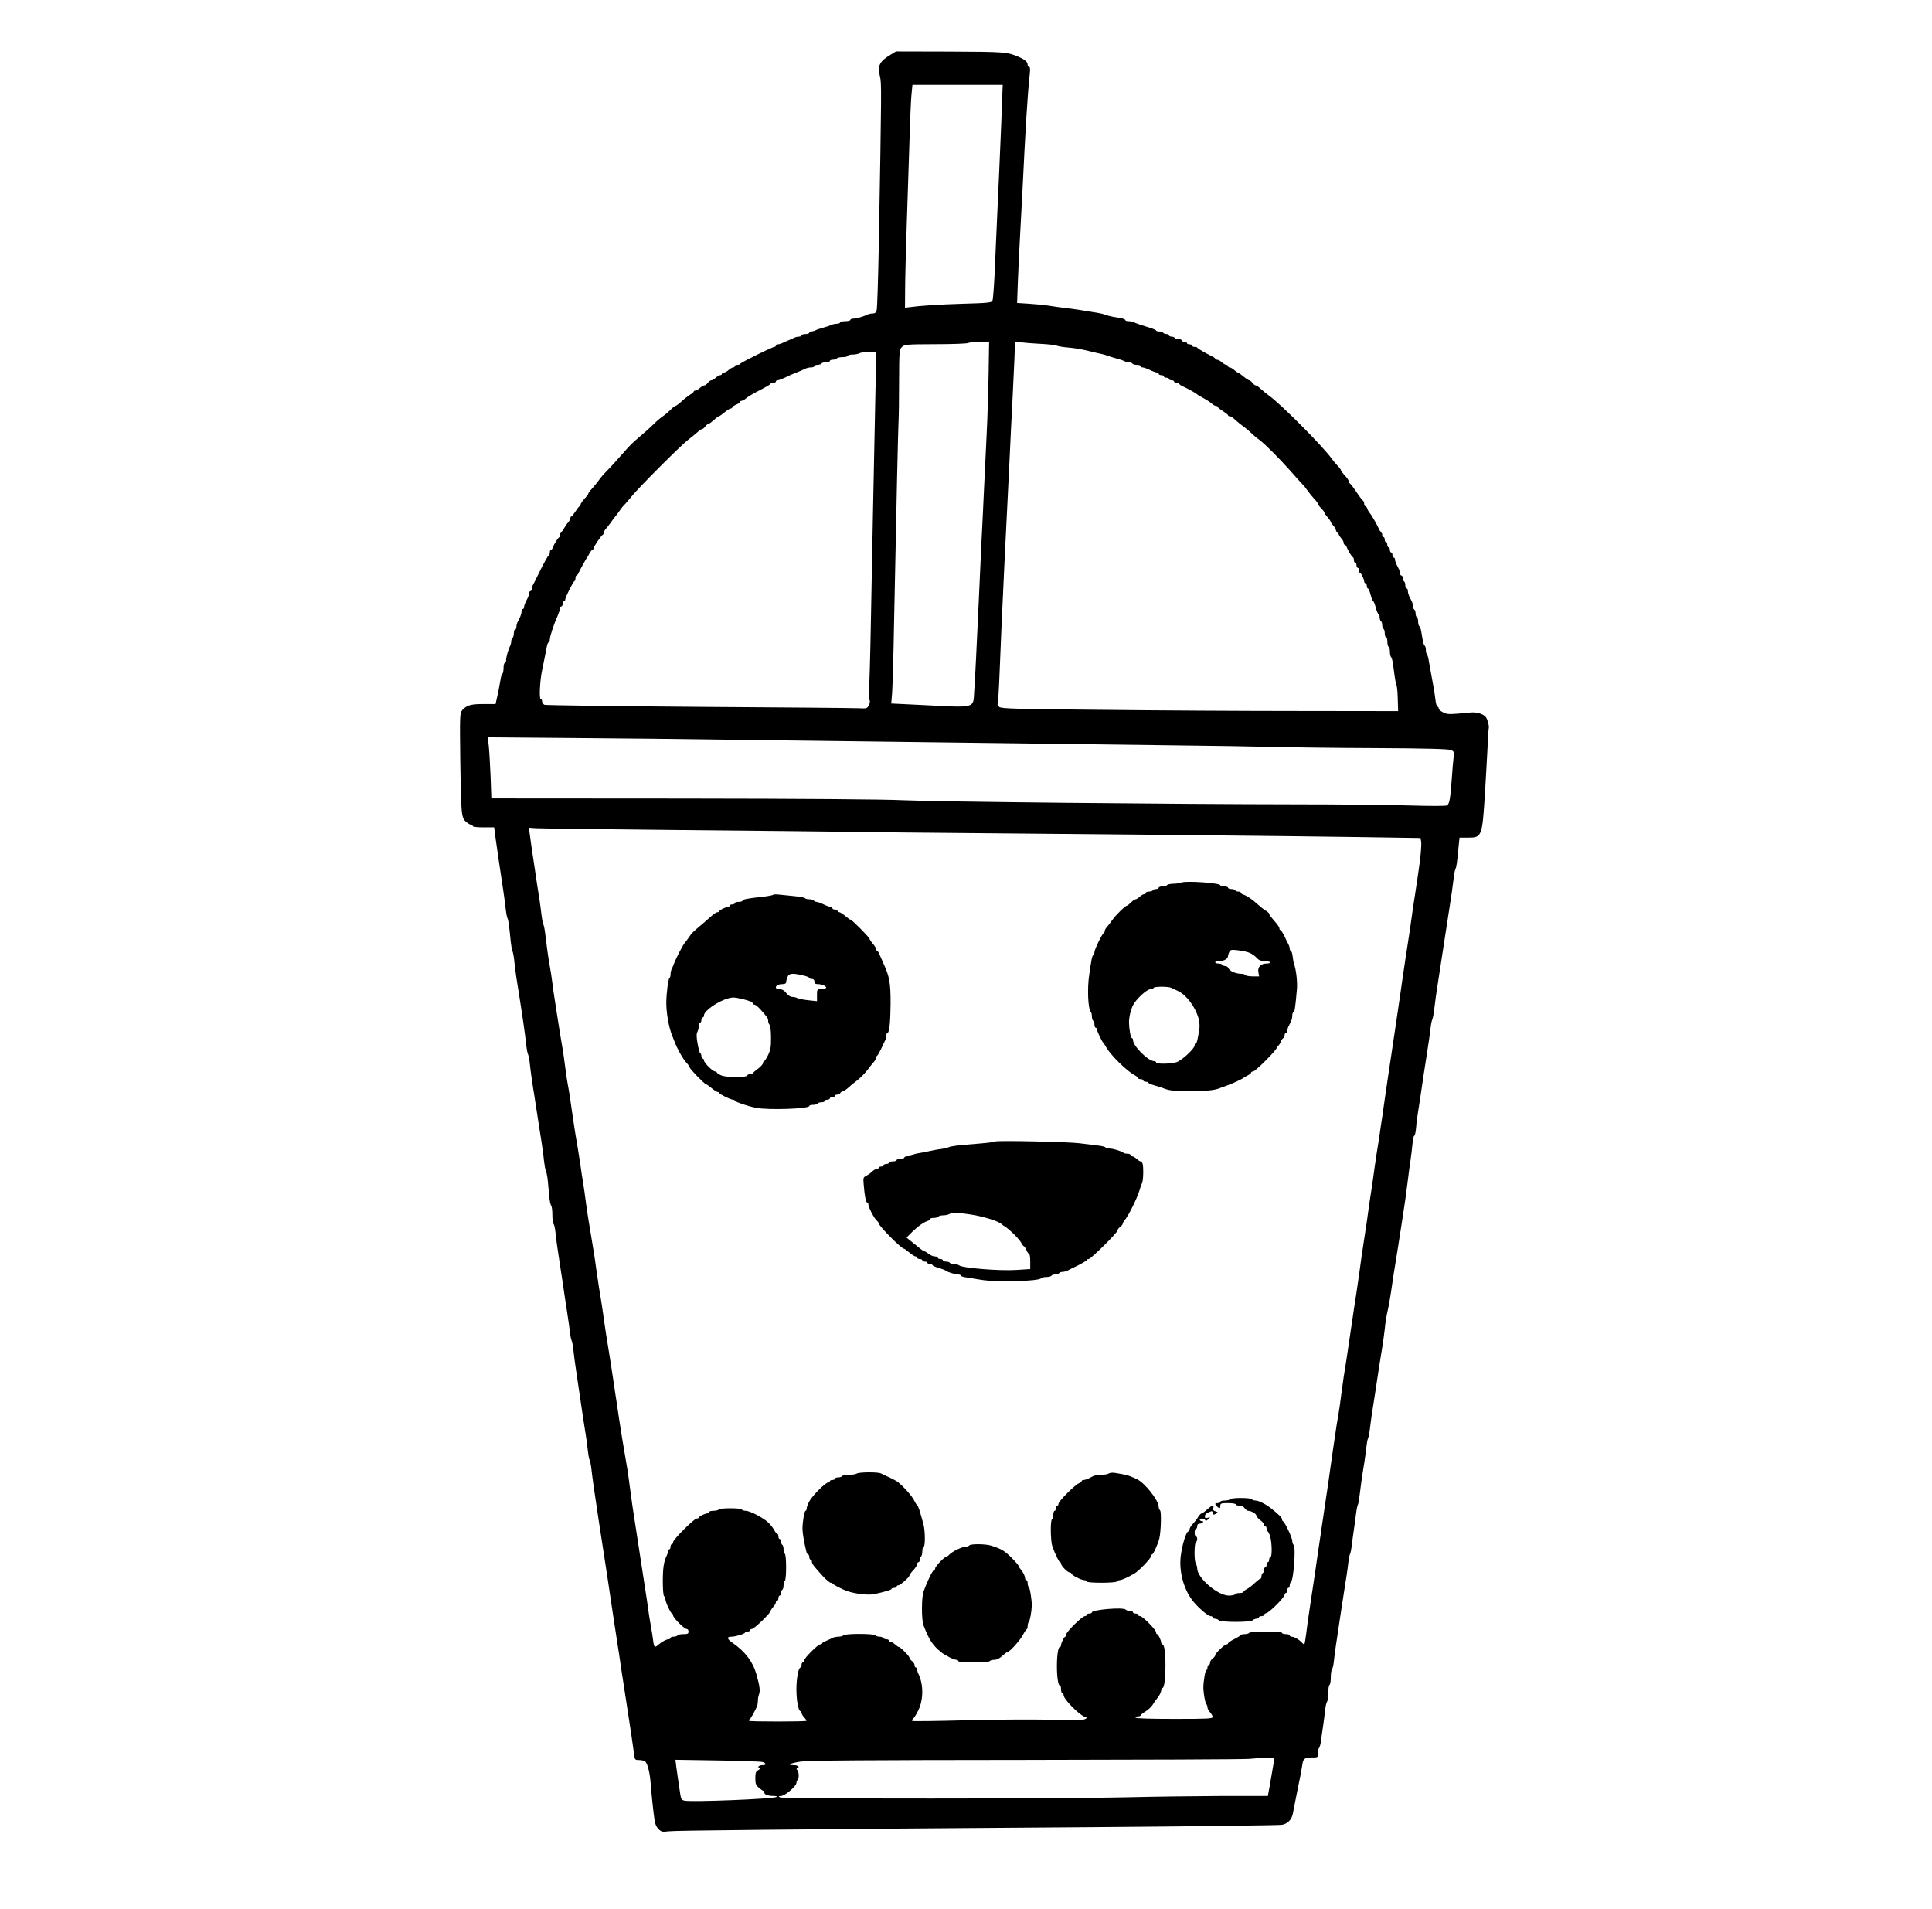 <?xml version="1.0" standalone="no"?>
<!DOCTYPE svg PUBLIC "-//W3C//DTD SVG 20010904//EN"
 "http://www.w3.org/TR/2001/REC-SVG-20010904/DTD/svg10.dtd">
<svg version="1.0" xmlns="http://www.w3.org/2000/svg"
 width="1504pt" height="1486pt" viewBox="0 0 1504 1486"
 preserveAspectRatio="xMidYMid meet">
<g transform="translate(0,1486) scale(0.1,-0.1)"
fill="#000000" stroke="none">
<path d="M6936 14436 c-90 -53 -106 -86 -86 -170 13 -54 13 -86 -9 -1321 -5
-258 -12 -482 -16 -497 -5 -21 -14 -28 -31 -28 -13 0 -32 -4 -42 -9 -29 -15
-87 -31 -110 -31 -12 0 -22 -4 -22 -10 0 -5 -18 -10 -40 -10 -22 0 -40 -4 -40
-10 0 -5 -11 -10 -25 -10 -14 0 -33 -4 -43 -9 -9 -5 -37 -14 -62 -21 -25 -7
-53 -16 -62 -21 -10 -5 -25 -9 -33 -9 -8 0 -15 -4 -15 -10 0 -5 -13 -10 -30
-10 -16 0 -30 -4 -30 -10 0 -5 -9 -10 -20 -10 -11 0 -28 -4 -38 -9 -9 -5 -30
-14 -47 -21 -16 -7 -38 -16 -47 -21 -10 -5 -25 -9 -33 -9 -8 0 -15 -4 -15 -10
0 -5 -6 -10 -12 -10 -16 0 -262 -122 -266 -132 -2 -5 -12 -8 -23 -8 -10 0 -19
-4 -19 -10 0 -5 -6 -10 -13 -10 -7 0 -23 -9 -35 -20 -12 -11 -28 -20 -37 -20
-8 0 -15 -4 -15 -10 0 -5 -6 -10 -13 -10 -7 0 -23 -9 -35 -20 -12 -11 -27 -20
-34 -20 -8 0 -20 -9 -28 -20 -8 -11 -20 -20 -28 -20 -7 0 -22 -9 -34 -20 -12
-11 -28 -20 -35 -20 -7 0 -13 -4 -13 -8 0 -4 -13 -15 -28 -24 -16 -10 -46 -33
-67 -53 -21 -19 -43 -35 -48 -35 -5 0 -21 -13 -35 -28 -15 -15 -43 -39 -62
-52 -19 -13 -51 -40 -70 -60 -19 -19 -64 -60 -100 -90 -78 -67 -69 -57 -160
-160 -41 -47 -91 -101 -110 -120 -20 -19 -47 -51 -60 -70 -14 -19 -37 -48 -52
-64 -16 -16 -28 -33 -28 -38 0 -4 -13 -22 -30 -40 -16 -17 -30 -37 -30 -44 0
-8 -3 -14 -8 -14 -4 0 -18 -18 -32 -40 -14 -22 -28 -40 -32 -40 -5 0 -8 -6 -8
-13 0 -7 -8 -22 -17 -33 -10 -10 -24 -31 -32 -46 -8 -16 -18 -28 -23 -28 -4 0
-8 -9 -8 -19 0 -11 -3 -21 -7 -23 -10 -4 -42 -57 -50 -80 -3 -10 -9 -18 -14
-18 -5 0 -9 -9 -9 -19 0 -11 -3 -21 -7 -23 -8 -3 -35 -51 -85 -153 -16 -33
-33 -68 -39 -77 -5 -10 -9 -25 -9 -33 0 -8 -4 -15 -10 -15 -5 0 -10 -7 -10
-15 0 -8 -5 -24 -10 -35 -5 -11 -14 -29 -20 -40 -5 -11 -10 -27 -10 -35 0 -8
-4 -15 -10 -15 -5 0 -10 -9 -10 -20 0 -11 -5 -29 -10 -40 -5 -11 -15 -29 -20
-40 -6 -11 -10 -29 -10 -40 0 -11 -4 -20 -10 -20 -5 0 -10 -13 -10 -29 0 -17
-5 -33 -10 -36 -5 -3 -10 -15 -10 -26 0 -10 -4 -27 -9 -37 -15 -29 -31 -87
-31 -110 0 -12 -4 -22 -10 -22 -5 0 -10 -18 -10 -39 0 -22 -4 -42 -9 -45 -5
-3 -11 -23 -14 -43 -7 -44 -23 -126 -33 -165 l-6 -28 -95 0 c-99 0 -133 -10
-166 -50 -17 -21 -18 -44 -14 -379 6 -428 8 -456 45 -488 15 -13 33 -23 40
-23 6 0 12 -4 12 -10 0 -6 35 -10 84 -10 l83 0 12 -92 c7 -51 17 -120 22 -153
21 -141 30 -199 39 -262 6 -38 13 -93 16 -123 3 -30 9 -64 14 -75 8 -19 13
-51 26 -185 3 -30 9 -64 14 -75 5 -11 11 -47 14 -80 3 -33 11 -89 16 -125 44
-274 69 -445 76 -520 3 -30 9 -64 14 -75 5 -11 11 -42 14 -70 6 -60 21 -166
36 -255 6 -36 15 -94 20 -130 5 -36 14 -94 20 -130 15 -89 30 -195 36 -255 3
-27 9 -59 14 -70 5 -11 12 -47 15 -80 3 -33 8 -87 11 -120 3 -33 10 -64 15
-69 5 -6 9 -37 9 -71 0 -34 4 -65 9 -71 5 -5 12 -34 15 -64 5 -53 14 -117 36
-260 6 -36 15 -94 20 -130 9 -64 19 -131 40 -267 6 -38 13 -90 16 -118 3 -27
9 -59 14 -70 5 -11 11 -45 14 -75 3 -30 10 -86 16 -125 25 -166 29 -194 39
-265 15 -102 30 -203 42 -275 6 -33 12 -85 15 -115 3 -30 9 -64 14 -75 5 -11
11 -42 14 -70 7 -63 26 -200 56 -395 6 -36 15 -94 20 -130 5 -36 14 -94 20
-130 6 -36 15 -94 20 -130 5 -36 14 -95 20 -132 5 -38 15 -98 20 -135 6 -38
15 -97 20 -133 5 -36 14 -94 20 -130 6 -36 15 -94 20 -130 9 -65 21 -141 40
-265 6 -36 15 -94 20 -130 31 -199 47 -310 56 -377 6 -47 7 -48 41 -48 19 0
40 -6 47 -12 18 -20 35 -86 41 -168 7 -88 21 -226 31 -290 4 -29 15 -53 31
-68 21 -21 30 -23 76 -17 53 7 848 15 3347 33 767 6 1411 14 1430 18 44 8 75
40 84 85 14 72 27 136 36 182 25 118 31 155 37 192 7 56 18 65 74 65 49 0 49
0 49 33 0 18 4 37 9 42 5 6 12 30 15 55 3 25 10 77 16 115 6 39 13 95 16 125
3 30 10 59 15 64 5 6 9 36 9 67 0 32 5 61 10 64 6 3 10 30 10 59 0 28 4 56 9
62 5 5 12 34 15 64 3 30 10 85 16 123 18 119 30 200 40 267 5 36 14 94 20 130
20 125 31 195 36 245 3 28 9 59 14 70 5 11 11 43 14 70 3 28 10 82 16 120 6
39 13 93 16 120 3 28 9 59 14 70 5 11 11 45 14 75 7 60 19 149 36 250 6 36 13
90 16 120 3 30 9 64 14 75 5 11 11 43 14 70 3 28 10 79 15 115 17 106 30 190
41 265 12 84 26 167 40 255 6 36 15 101 20 145 4 44 13 103 20 130 12 53 25
127 40 235 5 36 14 93 20 128 13 78 27 169 40 252 5 36 14 94 20 130 15 94 29
193 40 285 5 44 14 112 20 150 6 39 13 98 16 133 3 34 9 62 14 62 5 0 11 28
14 63 2 34 10 91 16 127 6 36 15 94 20 130 14 98 29 198 40 265 19 122 31 201
36 250 3 28 9 59 14 70 5 11 11 43 14 70 6 56 20 156 36 255 5 36 14 94 20
130 5 36 14 94 20 130 6 36 15 94 20 130 5 36 14 94 20 130 17 105 29 191 36
250 3 30 9 64 14 75 9 19 13 48 26 188 l6 57 67 0 c107 0 110 8 131 345 6 94
14 244 19 335 4 91 9 170 11 175 4 13 -10 67 -23 83 -20 26 -72 41 -122 36
-167 -16 -176 -16 -210 1 -19 9 -35 22 -35 30 0 8 -4 15 -9 15 -5 0 -12 19
-15 43 -7 59 -23 152 -36 217 -6 30 -13 73 -17 95 -3 22 -9 44 -14 50 -5 5 -9
21 -9 36 0 15 -4 30 -9 33 -5 3 -12 22 -15 41 -3 19 -9 51 -12 70 -3 19 -10
38 -15 41 -5 3 -9 18 -9 34 0 16 -4 32 -10 35 -5 3 -10 17 -10 30 0 13 -4 27
-10 30 -5 3 -10 15 -10 26 0 10 -4 28 -10 39 -5 11 -14 29 -20 40 -5 11 -10
29 -10 40 0 11 -4 20 -10 20 -5 0 -10 11 -10 24 0 14 -4 28 -10 31 -5 3 -10
15 -10 26 0 10 -4 19 -10 19 -5 0 -10 7 -10 15 0 8 -4 24 -10 35 -5 11 -14 29
-20 40 -5 11 -10 27 -10 35 0 8 -4 15 -10 15 -5 0 -10 9 -10 20 0 11 -4 20
-10 20 -5 0 -10 9 -10 20 0 11 -4 20 -10 20 -5 0 -10 9 -10 20 0 11 -4 20 -10
20 -5 0 -10 9 -10 20 0 11 -4 20 -10 20 -5 0 -10 9 -10 20 0 11 -3 20 -7 20
-5 0 -13 10 -18 23 -20 43 -60 112 -72 125 -6 6 -15 21 -18 32 -3 11 -11 20
-16 20 -5 0 -9 9 -9 19 0 11 -4 21 -8 23 -5 2 -28 32 -52 68 -24 36 -47 66
-52 68 -4 2 -8 9 -8 16 0 7 -13 27 -30 44 -16 18 -30 36 -30 40 0 5 -12 22
-28 38 -15 16 -35 40 -44 53 -66 93 -395 425 -488 491 -19 14 -48 37 -64 52
-16 16 -34 28 -40 28 -6 0 -18 9 -26 20 -8 11 -19 20 -25 20 -5 0 -26 14 -45
30 -19 16 -39 30 -43 30 -4 0 -17 9 -29 20 -12 11 -28 20 -35 20 -7 0 -13 5
-13 10 0 6 -6 10 -13 10 -7 0 -23 9 -35 20 -12 11 -28 20 -37 20 -8 0 -15 3
-15 8 0 4 -10 12 -23 18 -60 30 -112 60 -115 67 -2 4 -12 7 -23 7 -10 0 -19 5
-19 10 0 6 -9 10 -20 10 -11 0 -20 5 -20 10 0 6 -9 10 -20 10 -11 0 -20 5 -20
10 0 6 -11 10 -24 10 -14 0 -28 5 -31 10 -3 6 -15 10 -26 10 -10 0 -19 5 -19
10 0 6 -9 10 -19 10 -11 0 -23 5 -26 10 -3 6 -17 10 -31 10 -13 0 -24 3 -24 8
0 4 -35 18 -78 30 -42 13 -85 28 -94 33 -10 5 -29 9 -43 9 -14 0 -25 4 -25 9
0 5 -15 11 -32 14 -18 4 -49 9 -68 12 -19 4 -44 10 -55 15 -11 5 -38 11 -60
15 -22 3 -65 10 -95 15 -30 6 -91 15 -135 20 -44 5 -109 14 -145 20 -36 6
-107 13 -158 16 l-94 6 6 167 c3 91 11 243 16 336 5 94 14 262 20 375 23 474
38 726 55 888 6 52 5 72 -4 72 -6 0 -11 7 -11 16 0 22 -20 40 -71 62 -87 38
-110 39 -534 41 l-420 1 -39 -24z m867 -303 c-1 -38 -5 -135 -8 -218 -9 -222
-23 -541 -35 -795 -5 -124 -14 -306 -18 -405 -5 -99 -12 -187 -16 -196 -6 -14
-38 -18 -229 -23 -190 -6 -322 -14 -427 -28 l-25 -3 1 140 c0 77 6 309 13 515
7 206 16 497 21 645 4 149 11 307 15 353 l8 82 351 0 352 0 -3 -67z m-107
-2180 c-2 -137 -9 -347 -15 -468 -6 -121 -15 -318 -21 -437 -5 -120 -15 -316
-21 -435 -5 -120 -14 -308 -19 -418 -17 -368 -29 -619 -36 -716 -9 -135 19
-128 -398 -107 l-248 12 7 85 c3 48 11 293 15 546 18 913 32 1521 35 1570 2
28 4 163 4 302 1 246 2 253 23 273 21 19 35 20 257 21 130 0 245 4 256 9 11 5
53 9 92 9 l73 1 -4 -247z m399 231 c61 -3 119 -9 130 -14 11 -5 47 -11 80 -14
60 -4 125 -16 200 -35 22 -6 54 -13 70 -16 17 -4 39 -10 50 -15 11 -4 40 -13
65 -20 25 -6 53 -16 62 -21 10 -5 27 -9 37 -9 11 0 23 -4 26 -10 3 -5 19 -10
36 -10 16 0 29 -4 29 -10 0 -5 7 -10 15 -10 9 0 35 -9 57 -20 23 -11 48 -20
55 -20 7 0 13 -4 13 -10 0 -5 9 -10 20 -10 11 0 20 -4 20 -10 0 -5 9 -10 20
-10 11 0 20 -4 20 -10 0 -5 9 -10 20 -10 11 0 20 -4 20 -10 0 -5 9 -10 20 -10
11 0 20 -3 20 -8 0 -4 17 -15 38 -24 37 -17 93 -49 102 -58 3 -3 14 -10 25
-16 50 -27 70 -40 89 -56 11 -10 26 -18 33 -18 7 0 13 -3 13 -8 0 -4 18 -18
40 -32 22 -14 40 -28 40 -32 0 -5 6 -8 14 -8 7 0 26 -12 42 -28 16 -15 45 -38
64 -52 19 -13 46 -36 60 -50 14 -14 42 -38 63 -53 48 -36 152 -141 247 -247
41 -47 82 -92 90 -100 9 -8 27 -31 40 -50 14 -19 37 -48 52 -64 16 -16 28 -33
28 -38 0 -5 11 -20 25 -34 14 -14 25 -29 25 -33 0 -4 11 -21 25 -37 14 -16 25
-33 25 -37 0 -4 9 -17 20 -29 11 -12 20 -28 20 -35 0 -7 5 -13 10 -13 6 0 10
-6 10 -13 0 -7 9 -23 20 -35 11 -12 20 -28 20 -37 0 -8 4 -15 9 -15 5 0 11 -8
14 -17 8 -24 40 -77 50 -81 4 -2 7 -12 7 -23 0 -10 5 -19 10 -19 6 0 10 -9 10
-20 0 -11 5 -20 10 -20 6 0 10 -9 10 -20 0 -11 3 -20 8 -20 8 0 32 -49 32 -67
0 -7 5 -13 10 -13 6 0 10 -9 10 -20 0 -11 4 -20 8 -20 5 0 15 -22 22 -50 7
-27 16 -50 20 -50 4 0 13 -22 20 -50 7 -27 17 -50 22 -50 4 0 8 -11 8 -24 0
-14 5 -28 10 -31 6 -3 10 -17 10 -30 0 -13 5 -27 10 -30 6 -3 10 -19 10 -36 0
-16 5 -29 10 -29 6 0 10 -15 10 -34 0 -19 5 -38 10 -41 6 -3 10 -21 10 -39 0
-17 4 -36 9 -41 9 -10 12 -27 28 -150 5 -33 11 -65 15 -70 3 -6 8 -53 9 -105
l3 -95 -774 1 c-426 0 -1121 4 -1545 9 -666 6 -772 9 -787 23 -10 8 -15 19
-12 24 4 6 11 121 16 257 9 242 17 404 37 834 23 454 32 658 42 852 5 110 13
283 19 385 5 102 12 254 16 339 l6 153 42 -6 c22 -3 91 -9 151 -12z m-1279
-326 c-15 -722 -27 -1324 -36 -1813 -5 -297 -13 -556 -16 -577 -3 -20 -2 -44
4 -53 6 -12 5 -26 -4 -44 -13 -26 -17 -27 -76 -24 -35 2 -596 7 -1248 11 -652
5 -1193 12 -1202 16 -10 5 -18 17 -18 27 0 10 -5 19 -11 19 -13 0 -6 139 10
218 15 73 31 151 38 190 3 17 9 32 14 32 5 0 9 10 9 22 0 24 32 121 61 185 10
24 19 50 19 58 0 8 5 15 10 15 6 0 10 9 10 20 0 11 5 20 10 20 6 0 10 6 10 14
0 16 62 140 73 144 4 2 7 12 7 23 0 10 3 19 8 19 4 0 12 10 17 23 15 31 59
111 65 117 3 3 11 17 19 33 8 15 18 27 23 27 4 0 8 5 8 11 0 12 61 102 73 107
4 2 7 9 7 16 0 7 8 21 18 32 10 10 28 35 42 54 13 19 27 37 30 40 3 3 17 21
30 40 13 19 31 42 40 50 8 8 36 40 60 70 58 71 383 396 435 435 22 17 54 42
70 57 17 16 35 28 40 28 6 0 17 9 25 20 8 11 19 20 25 20 5 0 24 14 42 30 18
17 36 30 40 30 4 0 24 14 43 30 19 16 41 30 48 30 6 0 12 4 12 9 0 5 14 14 30
21 17 7 30 16 30 21 0 5 6 9 13 9 7 0 22 8 33 18 10 9 38 27 62 40 23 12 61
32 85 45 23 12 44 25 45 30 2 4 12 7 23 7 10 0 19 5 19 10 0 6 6 10 14 10 8 0
34 10 58 21 23 12 52 25 63 29 29 11 77 31 97 41 10 5 29 9 43 9 14 0 25 5 25
10 0 6 11 10 24 10 14 0 28 5 31 10 3 6 19 10 36 10 16 0 29 5 29 10 0 6 11
10 24 10 14 0 28 5 31 10 3 6 24 10 46 10 21 0 39 5 39 10 0 6 17 10 38 10 20
0 44 5 52 10 8 5 41 10 73 10 l59 0 -6 -262z m-971 -2758 c766 -10 1310 -17
3180 -40 380 -4 782 -11 895 -14 113 -3 462 -8 775 -9 415 -2 578 -7 599 -15
26 -11 28 -15 22 -55 -3 -23 -10 -103 -15 -177 -11 -147 -17 -184 -35 -199 -7
-6 -118 -6 -296 -1 -157 5 -550 9 -875 9 -963 1 -2823 20 -3065 32 -142 7
-776 12 -1715 13 l-1490 1 -6 170 c-4 94 -10 201 -14 238 l-8 68 609 -5 c335
-2 983 -9 1439 -16z m-560 -701 c578 -5 1183 -12 1345 -14 162 -3 592 -7 955
-10 992 -8 2491 -23 3012 -31 l461 -7 5 -26 c5 -26 -4 -127 -23 -251 -5 -36
-14 -96 -20 -135 -6 -38 -15 -97 -20 -130 -5 -33 -13 -94 -19 -135 -6 -41 -15
-104 -21 -140 -6 -36 -15 -94 -20 -130 -5 -36 -14 -96 -20 -135 -6 -38 -15
-101 -20 -140 -13 -92 -27 -185 -39 -265 -6 -36 -15 -99 -21 -140 -6 -41 -15
-104 -21 -140 -12 -80 -26 -173 -39 -265 -5 -38 -14 -99 -19 -135 -6 -36 -15
-96 -20 -135 -6 -38 -15 -101 -22 -140 -6 -38 -15 -99 -20 -135 -4 -36 -13
-94 -18 -130 -6 -36 -15 -98 -21 -137 -5 -40 -15 -106 -20 -145 -6 -40 -15
-102 -21 -138 -16 -106 -27 -180 -38 -265 -6 -44 -16 -109 -21 -145 -6 -36
-15 -94 -20 -130 -5 -36 -14 -96 -20 -135 -6 -38 -15 -99 -20 -135 -10 -70
-23 -157 -40 -260 -5 -36 -14 -101 -20 -145 -5 -44 -14 -107 -20 -140 -10 -57
-15 -86 -41 -265 -6 -41 -15 -104 -20 -140 -5 -36 -14 -96 -19 -135 -20 -138
-31 -211 -40 -270 -5 -33 -14 -91 -19 -130 -6 -38 -15 -101 -21 -140 -6 -38
-15 -101 -20 -140 -14 -97 -28 -189 -39 -260 -5 -33 -14 -94 -20 -135 -21
-165 -24 -180 -29 -180 -2 0 -12 8 -21 18 -21 22 -57 42 -76 42 -8 0 -15 5
-15 10 0 6 -13 10 -30 10 -16 0 -30 5 -30 10 0 13 -247 13 -255 0 -3 -5 -19
-10 -35 -10 -15 0 -30 -3 -32 -7 -1 -5 -24 -19 -50 -32 -27 -13 -48 -28 -48
-33 0 -4 -5 -8 -12 -8 -15 0 -88 -70 -88 -85 0 -6 -9 -17 -20 -25 -11 -8 -20
-22 -20 -32 0 -10 -4 -18 -10 -18 -5 0 -10 -9 -10 -20 0 -11 -4 -20 -9 -20 -8
0 -24 -95 -23 -140 2 -48 14 -115 23 -124 5 -6 9 -17 9 -26 0 -9 9 -26 20 -38
11 -12 20 -28 20 -37 0 -13 -36 -15 -300 -15 -193 0 -300 4 -300 10 0 6 9 10
20 10 11 0 20 3 20 8 0 4 17 18 39 31 21 13 46 37 55 52 9 16 22 34 29 42 19
21 37 55 37 72 0 8 4 15 9 15 14 0 23 68 24 175 0 104 -9 165 -24 165 -5 0 -9
6 -9 13 0 18 -24 67 -32 67 -5 0 -8 6 -8 14 0 19 -105 126 -124 126 -9 0 -16
5 -16 10 0 6 -9 10 -20 10 -11 0 -20 5 -20 10 0 6 -10 10 -23 10 -13 0 -28 5
-34 11 -20 20 -263 -1 -263 -22 0 -5 -9 -9 -20 -9 -11 0 -20 -4 -20 -10 0 -5
-6 -10 -14 -10 -21 0 -146 -123 -146 -143 0 -9 -3 -17 -7 -17 -9 0 -33 -49
-33 -67 0 -7 -4 -13 -9 -13 -13 0 -23 -65 -23 -150 0 -85 10 -150 23 -150 5 0
9 -13 9 -30 0 -16 5 -30 10 -30 6 0 10 -7 10 -15 0 -31 117 -150 165 -169 20
-7 20 -7 1 -18 -14 -8 -99 -9 -280 -4 -143 3 -440 1 -659 -5 -219 -6 -401 -8
-405 -5 -3 4 -2 10 3 14 9 7 24 29 44 69 41 83 41 204 0 285 -5 10 -9 25 -9
33 0 8 -4 15 -10 15 -5 0 -10 8 -10 18 0 10 -9 24 -20 32 -11 8 -20 20 -20 26
0 13 -70 84 -83 84 -4 0 -17 9 -29 20 -12 11 -28 20 -35 20 -7 0 -13 5 -13 10
0 6 -9 10 -19 10 -11 0 -23 5 -26 10 -3 6 -16 10 -29 10 -12 0 -27 5 -33 11
-14 14 -232 14 -246 0 -6 -6 -24 -11 -39 -11 -16 0 -36 -4 -46 -9 -9 -5 -32
-16 -49 -23 -18 -7 -33 -16 -33 -20 0 -5 -6 -8 -14 -8 -19 0 -126 -107 -126
-126 0 -8 -4 -14 -10 -14 -5 0 -10 -9 -10 -20 0 -11 -3 -20 -8 -20 -16 0 -32
-84 -32 -170 0 -86 16 -170 32 -170 5 0 8 -6 8 -13 0 -7 9 -23 21 -36 12 -12
19 -24 17 -26 -7 -7 -439 -7 -446 0 -3 3 -2 9 4 13 9 6 26 35 55 94 5 10 9 31
9 47 0 16 4 41 10 56 9 25 4 63 -22 155 -26 93 -88 175 -181 239 -49 34 -53
51 -11 51 31 0 104 23 104 32 0 5 9 8 20 8 11 0 20 5 20 10 0 6 6 10 14 10 17
0 146 125 146 141 0 5 9 19 20 31 11 12 20 28 20 35 0 7 5 13 10 13 6 0 10 9
10 20 0 11 5 20 10 20 6 0 10 9 10 19 0 11 5 23 10 26 6 3 10 19 10 35 0 16 4
32 10 35 13 8 13 202 0 210 -5 3 -10 19 -10 35 0 16 -4 32 -10 35 -5 3 -10 15
-10 26 0 10 -4 19 -10 19 -5 0 -10 9 -10 20 0 11 -4 20 -8 20 -5 0 -15 12 -23
27 -8 16 -28 41 -44 58 -38 38 -146 95 -179 95 -14 0 -28 5 -31 10 -8 13 -172
13 -180 0 -3 -5 -22 -10 -41 -10 -19 0 -34 -4 -34 -10 0 -5 -6 -10 -13 -10
-18 0 -67 -24 -67 -32 0 -5 -7 -8 -16 -8 -20 0 -184 -164 -184 -184 0 -9 -4
-16 -10 -16 -5 0 -10 -9 -10 -20 0 -11 -4 -20 -10 -20 -5 0 -10 -7 -10 -15 0
-8 -4 -23 -9 -33 -23 -45 -31 -97 -31 -200 0 -63 4 -113 10 -117 6 -3 10 -13
10 -22 0 -23 42 -113 52 -113 4 0 8 -6 8 -14 0 -19 87 -106 106 -106 8 0 14
-9 14 -20 0 -17 -7 -20 -39 -20 -22 0 -43 -4 -46 -10 -3 -5 -17 -10 -31 -10
-13 0 -24 -4 -24 -10 0 -5 -7 -10 -15 -10 -18 0 -51 -18 -79 -42 -29 -26 -34
-23 -41 30 -3 26 -10 70 -15 97 -5 28 -12 70 -16 95 -12 89 -24 166 -34 230
-6 36 -15 94 -20 130 -5 36 -14 94 -20 130 -6 36 -15 94 -20 130 -6 36 -15 94
-20 130 -11 66 -22 146 -40 280 -9 73 -19 137 -39 250 -17 100 -31 184 -42
260 -6 41 -15 102 -20 135 -5 33 -14 87 -18 120 -22 148 -31 204 -41 265 -19
117 -30 184 -40 260 -5 41 -15 102 -20 135 -11 60 -21 129 -40 260 -10 77 -16
112 -60 378 -6 34 -15 96 -20 137 -5 41 -14 104 -20 140 -6 36 -15 92 -19 125
-14 94 -30 195 -42 260 -5 33 -14 89 -19 125 -20 144 -30 208 -40 260 -6 30
-15 91 -20 135 -5 44 -15 107 -20 140 -12 68 -25 150 -40 245 -5 36 -14 94
-20 130 -6 36 -15 99 -20 140 -5 41 -14 100 -20 130 -11 60 -27 176 -36 255
-3 28 -9 59 -14 70 -5 11 -11 43 -14 70 -3 28 -10 79 -15 115 -12 75 -28 176
-41 270 -5 36 -14 92 -19 125 -5 33 -12 85 -16 116 l-8 56 59 -4 c33 -2 532
-8 1109 -14z m4631 -7256 c-4 -21 -11 -63 -16 -93 -14 -83 -21 -123 -26 -147
l-4 -23 -363 0 c-199 -1 -526 -5 -727 -10 -504 -13 -2686 -13 -2708 -1 -14 9
-13 10 8 11 30 0 120 77 120 102 0 9 4 19 9 23 13 8 11 68 -3 78 -8 6 -7 10 2
14 21 8 3 23 -29 23 -58 0 -27 16 54 28 62 9 509 12 1743 13 912 1 1700 4
1749 8 50 5 114 9 144 9 l53 2 -6 -37z m-3983 2 c34 -9 36 -25 3 -25 -27 0
-44 -16 -24 -22 8 -3 4 -9 -10 -17 -18 -10 -22 -20 -22 -63 0 -43 4 -54 28
-74 15 -13 30 -24 35 -24 4 0 7 -6 7 -14 0 -15 30 -26 74 -26 16 0 26 -3 22
-7 -15 -16 -669 -42 -719 -29 -20 5 -26 14 -31 48 -16 105 -26 177 -32 221
l-6 49 323 -5 c178 -3 336 -8 352 -12z"/>
<path d="M9195 7990 c-11 -5 -39 -9 -62 -9 -23 -1 -45 -5 -48 -11 -3 -5 -19
-10 -36 -10 -16 0 -29 -4 -29 -10 0 -5 -9 -10 -19 -10 -11 0 -23 -4 -26 -10
-3 -5 -17 -10 -31 -10 -13 0 -24 -4 -24 -10 0 -5 -6 -10 -13 -10 -7 0 -23 -9
-35 -20 -12 -11 -26 -20 -32 -20 -6 0 -22 -11 -36 -25 -14 -14 -28 -25 -32
-25 -12 0 -87 -73 -112 -110 -14 -19 -32 -44 -42 -54 -10 -11 -18 -25 -18 -32
0 -7 -3 -14 -7 -16 -13 -5 -73 -129 -73 -149 0 -10 -4 -20 -9 -23 -9 -6 -14
-28 -32 -156 -16 -105 -9 -263 12 -285 5 -5 9 -21 9 -36 0 -15 5 -31 10 -34 6
-3 10 -17 10 -31 0 -13 5 -24 10 -24 6 0 10 -6 10 -14 0 -14 40 -97 51 -106 3
-3 12 -16 19 -29 31 -59 161 -188 223 -220 15 -8 27 -18 27 -23 0 -4 9 -8 20
-8 11 0 20 -4 20 -10 0 -5 9 -10 20 -10 11 0 20 -4 20 -8 0 -4 21 -13 48 -21
26 -7 56 -16 67 -21 45 -19 86 -23 210 -23 129 0 192 7 230 23 11 4 36 13 55
20 39 13 122 52 130 60 3 3 17 11 33 19 15 8 27 18 27 23 0 4 7 8 15 8 18 0
185 168 185 186 0 8 4 14 9 14 5 0 14 14 21 30 7 17 16 30 21 30 5 0 9 9 9 20
0 11 5 20 10 20 6 0 10 7 10 15 0 8 5 24 10 35 6 11 15 29 20 40 6 11 10 31
10 45 0 14 4 25 9 25 9 0 15 41 27 180 5 56 -6 153 -23 200 -3 8 -8 33 -10 55
-2 22 -9 42 -14 43 -5 2 -9 10 -9 18 0 8 -4 22 -9 32 -5 9 -20 38 -32 65 -13
26 -27 47 -31 47 -5 0 -8 6 -8 13 0 6 -10 24 -23 39 -52 61 -57 69 -57 76 0 4
-12 15 -27 24 -16 9 -44 32 -64 50 -38 36 -83 66 -111 75 -10 3 -18 9 -18 14
0 5 -9 9 -19 9 -11 0 -23 5 -26 10 -3 6 -17 10 -31 10 -13 0 -24 5 -24 10 0 6
-13 10 -30 10 -16 0 -30 4 -30 9 0 18 -270 37 -305 21z m533 -547 c18 -7 42
-25 54 -38 16 -18 32 -25 59 -25 21 0 41 -4 44 -10 4 -6 -7 -10 -24 -10 -46 0
-72 -27 -65 -67 l6 -33 -50 0 c-28 0 -54 5 -57 10 -3 6 -18 10 -32 10 -41 0
-92 22 -99 42 -3 10 -14 18 -24 18 -10 0 -22 5 -25 10 -3 6 -17 10 -31 10 -13
0 -24 5 -24 10 0 6 16 10 36 10 35 0 64 18 64 40 0 6 5 20 10 31 9 17 18 18
68 12 31 -3 72 -12 90 -20z m-610 -272 c9 -5 31 -15 47 -22 68 -31 138 -121
165 -215 7 -23 10 -59 7 -80 -14 -90 -20 -114 -28 -114 -5 0 -9 -8 -9 -17 -1
-26 -98 -116 -141 -131 -43 -14 -159 -16 -159 -2 0 6 -7 10 -15 10 -47 0 -165
118 -165 165 0 8 -4 15 -9 15 -9 0 -21 68 -22 120 -1 38 11 91 28 130 23 49
109 130 139 130 13 0 24 5 24 10 0 12 114 13 138 1z"/>
<path d="M6018 7895 c-3 -4 -42 -11 -85 -16 -114 -12 -153 -20 -153 -30 0 -5
-13 -9 -30 -9 -16 0 -30 -4 -30 -10 0 -5 -9 -10 -20 -10 -11 0 -20 -4 -20 -10
0 -5 -6 -10 -13 -10 -18 0 -67 -24 -67 -32 0 -5 -6 -8 -13 -8 -7 0 -22 -8 -33
-17 -11 -10 -49 -43 -84 -73 -82 -69 -81 -68 -110 -110 -13 -19 -27 -37 -30
-40 -11 -11 -64 -111 -83 -160 -5 -14 -13 -33 -18 -42 -5 -10 -9 -29 -9 -42 0
-14 -4 -27 -9 -30 -9 -6 -23 -115 -24 -186 -1 -82 19 -195 45 -260 6 -14 14
-34 18 -45 22 -60 68 -141 98 -172 12 -13 22 -28 22 -33 0 -11 116 -130 127
-130 4 0 24 -14 43 -30 19 -16 41 -30 48 -30 6 0 12 -4 12 -8 0 -9 89 -52 107
-52 6 0 13 -4 15 -8 4 -10 98 -42 163 -55 95 -19 415 -8 415 14 0 5 13 9 29 9
17 0 33 5 36 10 3 6 17 10 31 10 13 0 24 5 24 10 0 6 9 10 20 10 11 0 20 5 20
10 0 6 9 10 20 10 11 0 20 5 20 10 0 6 9 10 20 10 11 0 20 4 20 9 0 5 9 13 20
16 11 4 31 16 43 28 12 12 43 37 68 56 25 19 61 55 80 80 19 25 42 55 52 65 9
11 17 25 17 32 0 7 3 14 8 16 4 2 18 26 31 53 13 28 27 58 32 67 5 10 9 27 9
38 0 11 4 20 9 20 14 0 23 85 24 230 0 157 -8 207 -53 305 -10 22 -24 55 -32
73 -7 17 -16 32 -20 32 -5 0 -8 6 -8 13 0 6 -11 25 -25 41 -14 16 -25 33 -25
37 0 11 -137 149 -147 149 -4 0 -24 14 -43 30 -19 16 -41 30 -47 30 -7 0 -13
5 -13 10 0 6 -9 10 -20 10 -11 0 -20 5 -20 10 0 6 -6 10 -13 10 -7 0 -32 9
-55 20 -22 11 -48 20 -56 20 -8 0 -18 5 -21 10 -3 6 -19 10 -35 10 -16 0 -31
4 -34 9 -3 4 -38 11 -78 15 -40 4 -93 9 -118 12 -25 3 -48 3 -52 -1z m231
-627 c28 -6 51 -15 51 -20 0 -4 9 -8 20 -8 13 0 20 -7 20 -20 0 -15 7 -20 25
-20 36 0 79 -21 63 -32 -7 -4 -25 -8 -40 -8 -27 0 -28 -2 -28 -46 l0 -47 -66
7 c-37 4 -75 11 -85 16 -10 6 -28 10 -41 10 -14 0 -33 12 -47 30 -16 21 -32
30 -52 30 -18 0 -29 5 -29 14 0 16 21 26 56 26 14 0 24 6 24 14 0 8 4 26 10
40 11 30 38 33 119 14z m-459 -187 c48 -12 70 -22 70 -32 0 -5 6 -9 14 -9 7 0
30 -19 50 -42 55 -63 56 -66 56 -86 0 -10 5 -23 11 -29 6 -6 11 -48 11 -98 1
-70 -3 -95 -22 -136 -13 -27 -27 -49 -32 -49 -4 0 -8 -7 -8 -14 0 -8 -17 -28
-37 -43 -21 -15 -39 -31 -41 -35 -2 -5 -12 -8 -22 -8 -10 0 -20 -5 -22 -11 -6
-18 -166 -17 -205 1 -18 8 -33 18 -33 22 0 5 -6 8 -14 8 -18 0 -86 68 -86 86
0 8 -4 14 -10 14 -5 0 -10 9 -10 20 0 11 -4 20 -8 20 -4 0 -14 33 -21 74 -10
54 -10 79 -2 94 6 11 11 32 11 46 0 14 5 26 10 26 6 0 10 9 10 20 0 11 5 20
10 20 6 0 10 7 10 16 0 35 106 110 190 133 34 10 49 9 120 -8z"/>
<path d="M7748 5975 c-4 -4 -58 -11 -120 -16 -186 -15 -222 -20 -243 -29 -11
-5 -38 -11 -60 -14 -22 -2 -62 -10 -90 -16 -27 -6 -67 -14 -88 -17 -20 -3 -40
-9 -43 -14 -3 -5 -18 -9 -35 -9 -16 0 -29 -4 -29 -10 0 -5 -13 -10 -30 -10
-16 0 -30 -4 -30 -10 0 -5 -13 -10 -30 -10 -16 0 -30 -4 -30 -10 0 -5 -9 -10
-20 -10 -11 0 -20 -4 -20 -10 0 -5 -9 -10 -20 -10 -11 0 -20 -4 -20 -10 0 -5
-7 -10 -16 -10 -9 0 -24 -8 -33 -18 -9 -9 -29 -24 -44 -32 -28 -14 -28 -16
-23 -75 7 -86 17 -135 27 -135 5 0 9 -7 9 -15 0 -22 45 -108 64 -124 9 -8 16
-17 16 -22 0 -20 177 -199 198 -199 4 0 23 -14 42 -30 19 -16 41 -30 48 -30 6
0 12 -4 12 -10 0 -5 9 -10 20 -10 11 0 20 -4 20 -10 0 -5 9 -10 20 -10 11 0
20 -4 20 -10 0 -5 9 -10 20 -10 11 0 20 -4 20 -8 0 -4 21 -14 48 -21 26 -8 49
-17 52 -20 8 -10 75 -31 98 -31 12 0 22 -4 22 -9 0 -5 19 -11 43 -14 23 -4 76
-12 117 -19 126 -20 450 -11 466 13 3 5 20 9 39 9 19 0 37 5 40 10 3 6 17 10
30 10 13 0 27 5 30 10 3 6 15 10 26 10 10 0 27 4 37 9 9 5 47 24 85 42 37 19
67 37 67 41 0 5 7 8 15 8 17 0 225 206 225 223 0 7 9 19 20 27 11 8 20 19 20
25 0 6 8 20 18 31 24 26 95 169 111 224 7 25 17 53 22 62 10 20 12 128 3 152
-3 9 -10 16 -15 16 -6 0 -19 9 -31 20 -12 11 -28 20 -35 20 -7 0 -13 5 -13 10
0 6 -10 10 -23 10 -13 0 -27 3 -31 7 -12 12 -80 33 -108 33 -15 0 -29 4 -32 9
-3 5 -32 12 -63 15 -32 4 -94 12 -138 17 -94 12 -647 23 -657 14z m-188 -569
c103 -16 221 -54 240 -77 3 -3 12 -10 21 -15 31 -17 114 -99 128 -126 8 -16
18 -28 21 -28 4 0 13 -13 20 -30 7 -16 16 -30 21 -30 5 0 9 -27 9 -59 l0 -59
-107 -7 c-128 -9 -425 15 -447 36 -6 5 -22 9 -37 9 -15 0 -31 5 -34 10 -3 6
-17 10 -31 10 -13 0 -24 5 -24 10 0 6 -9 10 -20 10 -11 0 -20 5 -20 10 0 6
-10 10 -22 10 -13 0 -34 9 -48 20 -14 11 -29 20 -34 20 -4 0 -23 12 -41 28
-19 15 -48 39 -66 53 l-32 26 44 44 c46 45 90 76 122 86 9 3 17 9 17 14 0 5
13 9 29 9 17 0 33 5 36 10 3 6 21 10 38 10 18 0 39 5 47 10 20 13 68 12 170
-4z"/>
<path d="M6670 3390 c-8 -5 -36 -10 -62 -10 -26 0 -50 -4 -53 -10 -3 -5 -17
-10 -31 -10 -13 0 -24 -4 -24 -10 0 -5 -9 -10 -20 -10 -11 0 -20 -4 -20 -10 0
-5 -6 -10 -14 -10 -20 0 -117 -97 -144 -143 -12 -21 -22 -47 -22 -58 0 -10 -4
-19 -9 -19 -9 0 -24 -86 -24 -140 0 -32 13 -107 29 -172 3 -16 10 -28 15 -28
5 0 9 -9 9 -20 0 -11 5 -20 10 -20 6 0 10 -7 10 -15 0 -17 15 -37 84 -112 27
-29 55 -53 62 -53 7 0 14 -3 16 -7 3 -8 76 -45 113 -58 61 -22 171 -34 214
-23 99 23 131 33 131 40 0 4 9 8 20 8 11 0 20 5 20 10 0 6 6 10 13 10 16 0 87
64 87 77 0 6 14 24 30 41 17 18 30 39 30 47 0 8 5 15 10 15 6 0 10 9 10 19 0
11 5 23 10 26 6 3 10 22 10 41 0 19 5 34 10 34 13 0 13 122 -1 174 -27 101
-41 146 -50 151 -5 3 -15 20 -24 38 -15 31 -79 104 -124 140 -11 9 -43 26 -69
38 -26 11 -55 25 -64 30 -23 12 -169 11 -188 -1z"/>
<path d="M8630 3390 c-8 -5 -34 -10 -58 -10 -23 0 -51 -4 -62 -10 -11 -5 -29
-14 -40 -20 -11 -5 -27 -10 -35 -10 -8 0 -15 -4 -15 -9 0 -5 -9 -13 -20 -16
-28 -9 -160 -140 -160 -160 0 -8 -4 -15 -10 -15 -5 0 -10 -9 -10 -20 0 -11 -4
-20 -10 -20 -5 0 -10 -13 -10 -29 0 -17 -4 -33 -10 -36 -15 -9 -12 -174 3
-215 24 -64 52 -120 59 -120 5 0 8 -5 8 -12 0 -16 51 -68 67 -68 7 0 13 -4 13
-8 0 -12 78 -52 101 -52 10 0 19 -4 19 -10 0 -6 45 -10 114 -10 66 0 117 4
121 10 3 6 13 10 21 10 15 0 66 23 114 51 35 20 130 119 130 135 0 8 4 14 8
14 10 0 46 80 57 125 13 54 17 207 6 218 -6 6 -11 19 -11 28 0 51 -109 188
-172 217 -68 30 -74 32 -173 48 -16 2 -37 0 -45 -6z"/>
<path d="M9575 3190 c-3 -5 -22 -10 -41 -10 -19 0 -34 -4 -34 -10 0 -5 -9 -10
-20 -10 -24 0 -25 -6 -6 -26 20 -19 26 -18 26 6 0 18 7 20 60 20 33 0 60 -4
60 -10 0 -5 13 -10 28 -10 16 0 34 -8 42 -20 8 -11 20 -20 27 -20 23 0 63 -23
63 -36 0 -8 14 -23 30 -36 17 -12 30 -28 30 -35 0 -7 5 -13 10 -13 6 0 10 -9
10 -20 0 -11 3 -20 8 -20 4 0 13 -18 20 -40 14 -48 16 -160 2 -160 -5 0 -10
-9 -10 -20 0 -11 -4 -20 -10 -20 -5 0 -10 -9 -10 -20 0 -11 -4 -20 -10 -20 -5
0 -10 -9 -10 -19 0 -11 -4 -23 -10 -26 -5 -3 -10 -15 -10 -26 0 -10 -4 -19
-10 -19 -5 0 -24 -15 -42 -32 -18 -18 -45 -39 -61 -47 -15 -8 -27 -18 -27 -23
0 -4 -13 -8 -29 -8 -17 0 -33 -4 -36 -10 -3 -5 -25 -10 -49 -10 -86 0 -246
137 -246 212 0 11 -5 29 -12 41 -13 25 -11 160 3 165 12 5 12 42 -1 42 -5 0
-10 14 -10 30 0 17 5 30 10 30 6 0 10 9 10 20 0 13 7 20 19 20 11 0 23 5 26
10 3 6 -1 10 -9 10 -9 0 -16 5 -16 10 0 14 38 12 42 -2 3 -9 10 -7 23 6 19 18
19 18 -3 12 -18 -6 -22 -3 -22 12 0 11 8 22 18 26 9 3 23 9 30 12 7 3 12 -1
12 -10 0 -18 9 -20 30 -6 12 8 11 11 -8 16 -16 5 -21 11 -17 25 9 28 -12 23
-48 -11 -18 -16 -37 -30 -42 -30 -6 0 -18 -12 -27 -27 -9 -16 -28 -40 -42 -55
-14 -15 -26 -34 -26 -43 0 -8 -3 -15 -8 -15 -18 0 -50 -106 -61 -198 -12 -116
22 -246 89 -336 41 -55 123 -126 145 -126 8 0 15 -4 15 -10 0 -5 8 -10 18 -10
10 0 23 -5 30 -12 17 -17 247 -17 264 0 6 6 20 12 30 12 10 0 18 5 18 10 0 6
9 10 20 10 11 0 20 4 20 9 0 5 9 13 21 16 27 9 139 122 139 141 0 8 5 14 10
14 6 0 10 9 10 20 0 11 5 20 10 20 6 0 10 9 10 19 0 11 4 22 9 25 21 13 40
271 22 289 -6 6 -11 21 -11 33 0 23 -58 147 -72 152 -4 2 -8 10 -8 17 0 11
-25 37 -86 85 -39 31 -96 60 -119 60 -13 0 -27 5 -30 10 -3 6 -42 10 -85 10
-43 0 -82 -4 -85 -10z"/>
<path d="M7545 2830 c-3 -5 -17 -10 -30 -10 -27 0 -103 -37 -126 -62 -9 -10
-21 -18 -26 -18 -13 0 -83 -74 -83 -88 0 -7 -3 -12 -8 -12 -4 0 -18 -21 -31
-47 -23 -48 -28 -59 -51 -120 -17 -45 -17 -221 -1 -264 45 -116 71 -156 139
-211 30 -24 98 -58 117 -58 8 0 15 -4 15 -10 0 -6 46 -10 119 -10 69 0 122 4
126 10 3 6 19 10 36 10 19 0 40 11 61 30 17 16 35 30 40 30 16 0 94 86 119
130 13 25 27 47 32 48 4 2 7 14 7 26 0 12 4 26 9 32 9 9 21 76 23 124 1 43
-14 140 -23 146 -5 3 -9 16 -9 30 0 13 -4 24 -10 24 -5 0 -10 7 -10 15 0 17
-18 52 -37 73 -7 7 -13 18 -13 22 0 5 -25 34 -55 64 -52 53 -81 70 -156 94
-44 15 -166 16 -174 2z"/>
</g>
</svg>
